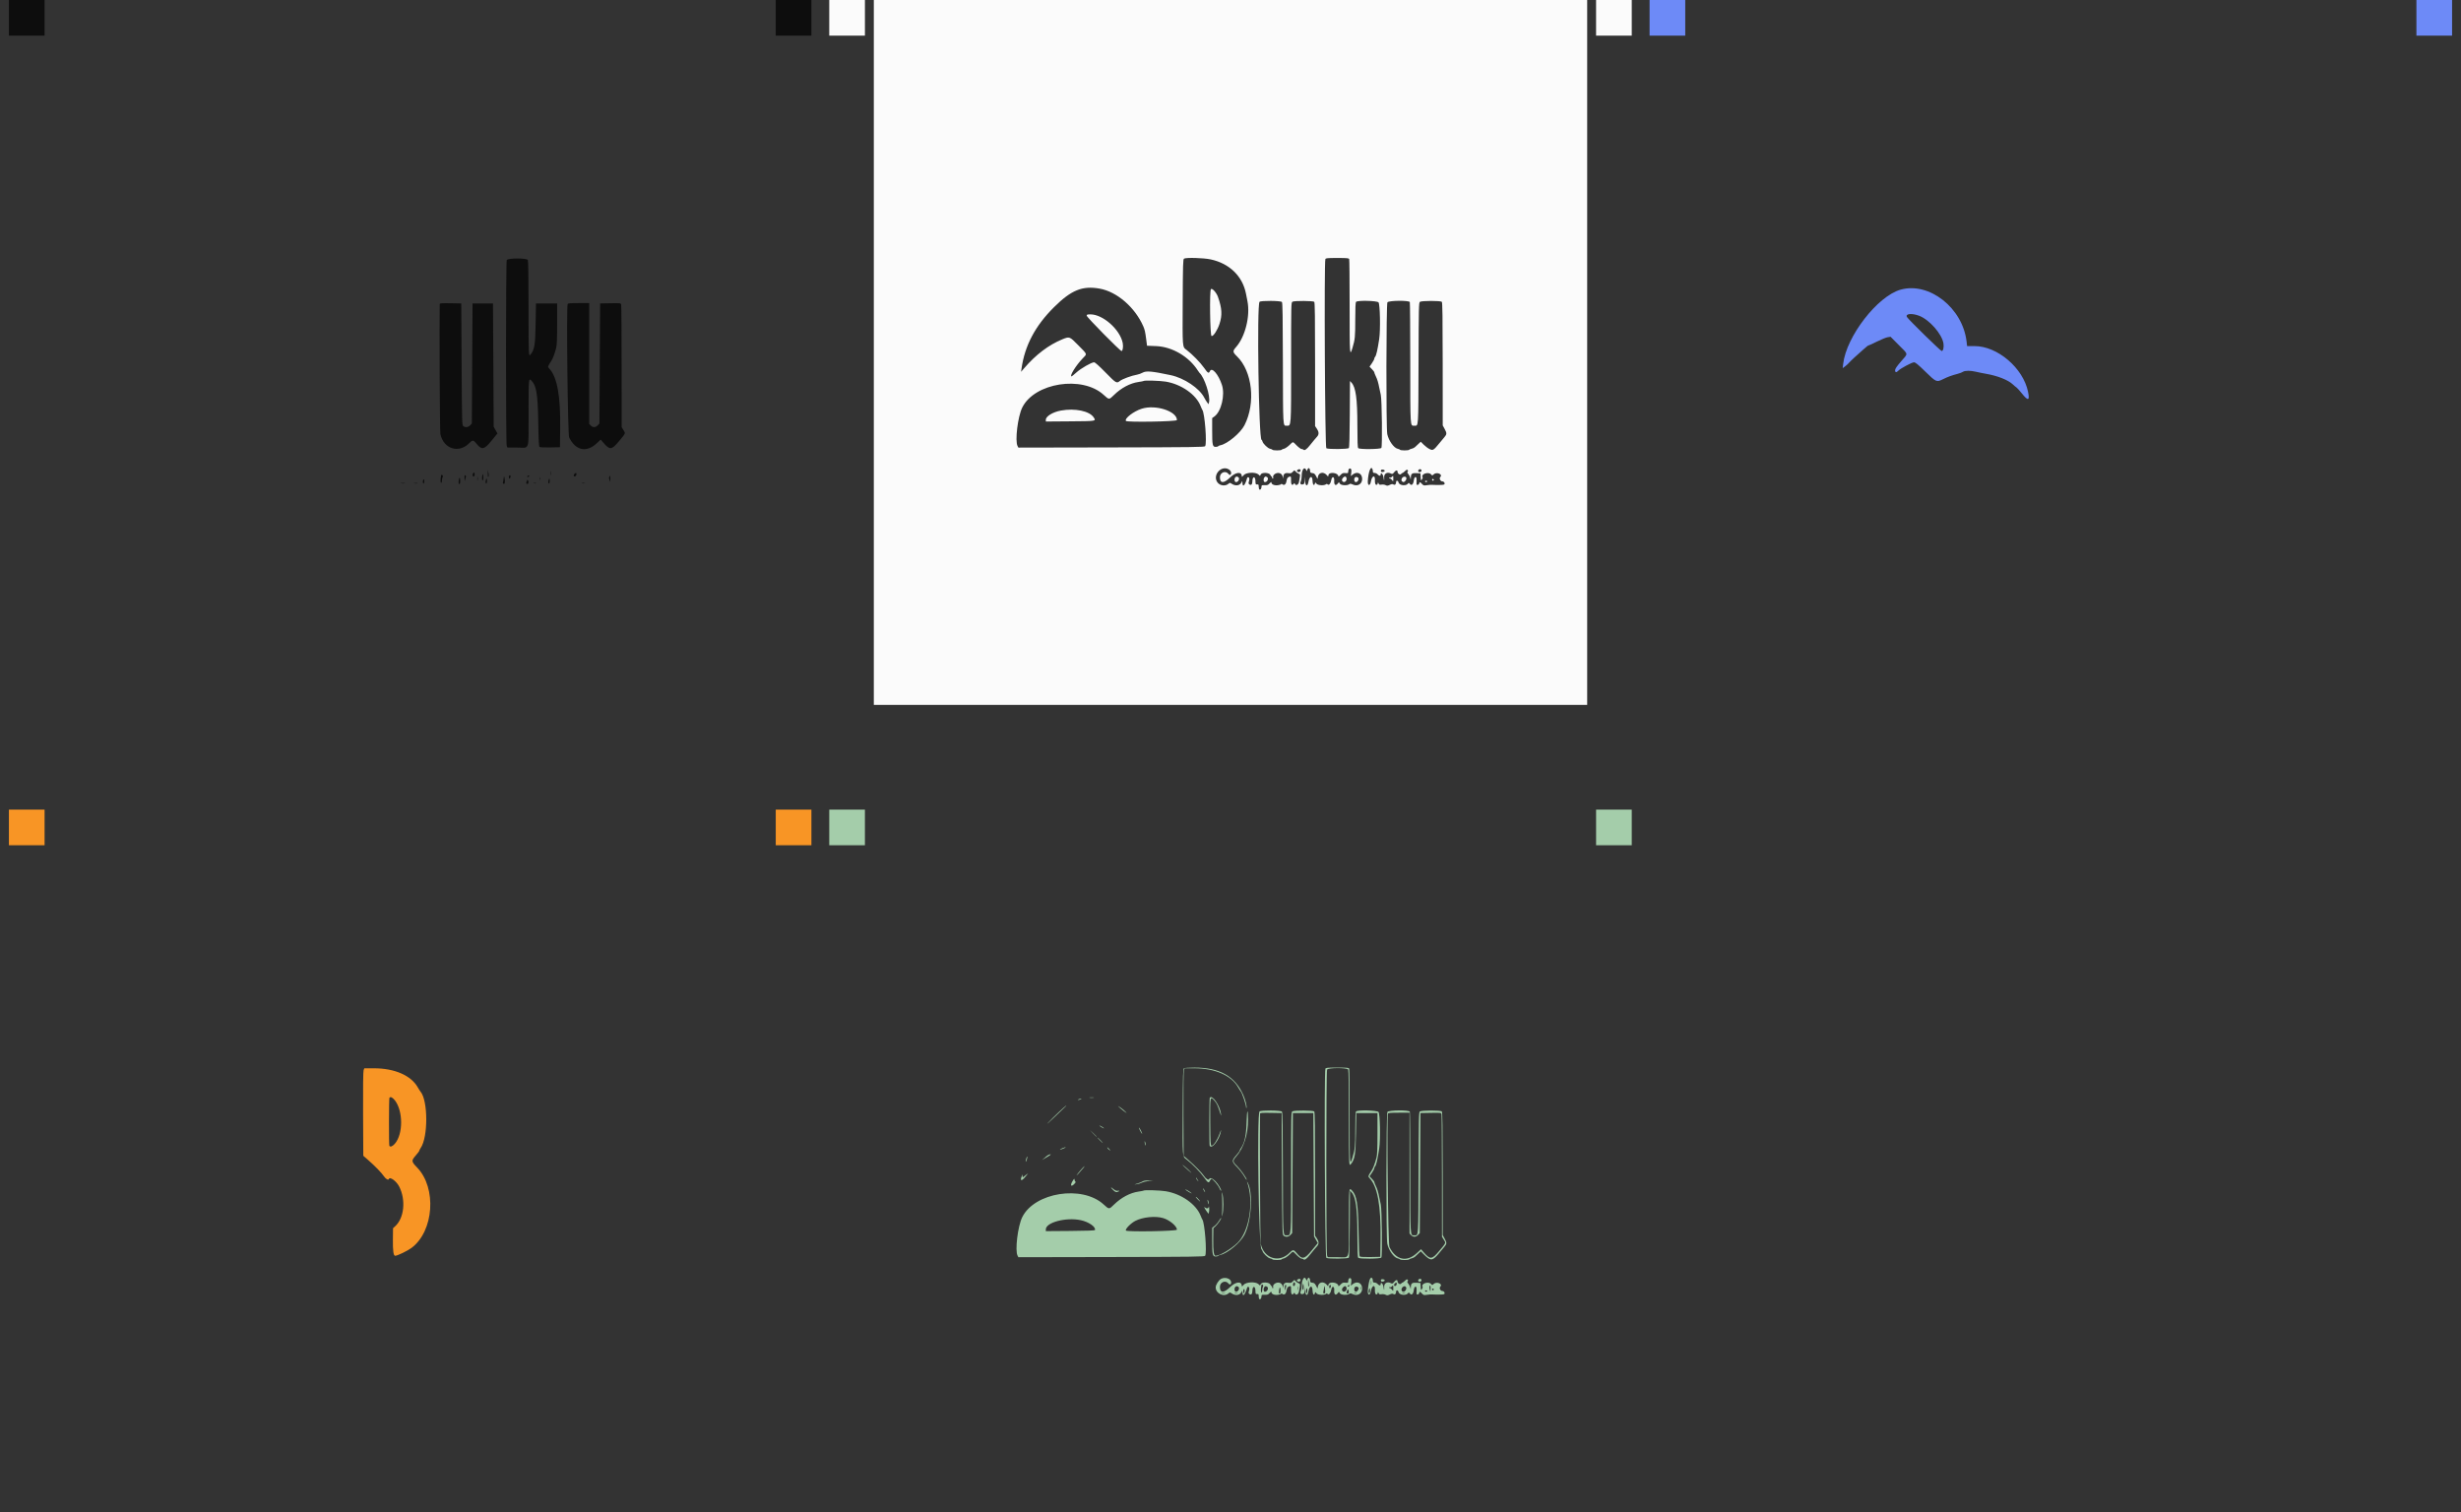 <svg id="splitsvg" version="1.1" xmlns="http://www.w3.org/2000/svg" xmlns:xlink="http://www.w3.org/1999/xlink" width="1380" height="848"><rect width="100%" height="100%" fill="#333333" stroke="none"/><g id="svgg"><path id="path0" d="M254.164 145.824 C 253.616 146.848,253.593 248.534,254.140 249.974 L 254.526 250.988 260.221 250.988 C 267.199 250.988,266.391 253.613,266.398 230.929 C 266.403 212.040,266.419 211.873,268.019 213.473 C 270.799 216.253,271.569 220.945,271.823 236.656 C 271.988 246.798,272.167 250.292,272.538 250.600 C 272.844 250.853,275.133 250.969,278.513 250.901 L 283.992 250.791 284.121 240.711 C 284.361 222.066,282.464 211.479,278.031 206.714 C 277.019 205.626,276.999 205.706,279.062 202.527 C 280.049 201.005,280.845 198.895,281.879 195.059 C 282.267 193.616,282.411 189.990,282.411 181.621 L 282.411 170.158 276.482 170.158 L 270.553 170.158 270.356 181.423 C 270.145 193.437,269.739 195.973,267.592 198.703 C 266.400 200.218,266.386 199.925,266.386 172.709 C 266.386 155.804,266.244 146.291,265.985 145.808 C 265.367 144.652,254.783 144.666,254.164 145.824 M216.587 170.444 C 216.323 179.779,216.620 241.824,216.935 243.346 C 218.702 251.874,227.490 254.504,233.374 248.266 C 234.869 246.682,235.516 246.716,236.899 248.450 C 240.114 252.479,241.395 252.297,245.542 247.221 L 248.943 243.059 247.890 241.194 L 246.838 239.328 246.640 204.743 L 246.443 170.158 240.711 170.158 L 234.980 170.158 234.783 203.822 L 234.585 237.486 233.627 238.506 C 232.556 239.646,231.005 239.832,229.819 238.965 C 229.072 238.419,229.046 237.483,228.854 204.281 L 228.656 170.158 222.628 170.049 C 217.953 169.964,216.598 170.053,216.587 170.444 M288.307 170.498 C 287.573 172.410,288.373 243.729,289.146 245.304 C 292.719 252.581,298.775 253.938,304.440 248.730 L 306.847 246.517 308.265 248.171 C 311.934 252.450,312.941 252.376,317.000 247.530 C 320.949 242.815,320.829 243.109,319.597 241.157 L 318.585 239.553 318.571 205.646 C 318.564 186.997,318.451 171.334,318.321 170.840 C 318.087 169.949,318.027 169.941,312.303 170.049 L 306.522 170.158 306.324 203.822 L 306.126 237.486 305.168 238.506 C 303.967 239.784,302.396 239.826,301.255 238.611 L 300.395 237.696 300.395 203.828 L 300.395 169.960 294.454 169.960 C 289.811 169.960,288.468 170.078,288.307 170.498 M243.522 265.593 C 243.493 267.007,243.612 267.613,243.867 267.358 C 244.112 267.113,244.128 266.313,243.911 265.204 L 243.565 263.439 243.522 265.593 M278.769 265.415 C 278.772 266.502,278.849 266.900,278.940 266.299 C 279.031 265.698,279.028 264.809,278.934 264.323 C 278.841 263.836,278.766 264.328,278.769 265.415 M235.279 265.451 C 234.868 266.246,235.023 267.194,235.564 267.194 C 236.096 267.194,236.388 265.982,236.017 265.318 C 235.711 264.771,235.622 264.787,235.279 265.451 M292.174 265.692 C 291.466 266.400,291.598 267.271,292.391 267.120 C 292.772 267.047,293.140 266.590,293.209 266.103 C 293.348 265.130,292.910 264.956,292.174 265.692 M240.613 266.139 C 240.139 267.295,240.238 269.802,240.737 269.303 C 240.968 269.071,241.102 268.102,241.033 267.149 C 240.945 265.919,240.823 265.626,240.613 266.139 M217.271 267.076 C 216.925 269.079,216.977 270.751,217.385 270.751 C 217.606 270.751,217.787 270.206,217.787 269.539 C 217.787 268.873,217.961 268.002,218.174 267.604 C 218.451 267.086,218.405 266.753,218.011 266.426 C 217.569 266.059,217.425 266.185,217.271 267.076 M230.475 268.248 C 230.511 269.937,230.551 270.021,230.818 268.972 C 230.985 268.320,231.189 267.542,231.272 267.243 C 231.355 266.944,231.201 266.618,230.929 266.518 C 230.574 266.388,230.446 266.874,230.475 268.248 M255.589 266.677 C 255.210 267.057,255.284 268.379,255.685 268.379 C 256.142 268.379,256.538 266.855,256.145 266.612 C 255.978 266.509,255.728 266.538,255.589 266.677 M266.008 266.798 C 265.694 266.992,265.569 267.282,265.729 267.442 C 265.890 267.603,266.229 267.526,266.482 267.273 C 267.079 266.676,266.746 266.342,266.008 266.798 M237.657 268.379 C 237.657 269.358,237.734 269.758,237.828 269.269 C 237.923 268.780,237.923 267.979,237.828 267.490 C 237.734 267.001,237.657 267.401,237.657 268.379 M252.574 267.194 C 252.522 267.520,252.419 268.303,252.345 268.934 C 252.272 269.565,252.126 270.307,252.020 270.581 C 251.915 270.856,252.067 271.172,252.358 271.284 C 253.077 271.560,253.296 270.492,252.954 268.370 C 252.797 267.397,252.626 266.868,252.574 267.194 M311.597 267.414 C 311.467 267.752,311.543 268.597,311.767 269.291 C 312.168 270.540,312.173 270.533,312.213 268.676 C 312.254 266.770,312.024 266.300,311.597 267.414 M272.819 268.379 C 272.819 269.140,272.900 269.452,273.000 269.071 C 273.099 268.691,273.099 268.068,273.000 267.688 C 272.900 267.307,272.819 267.619,272.819 268.379 M227.202 269.595 C 227.054 271.152,227.286 271.791,227.810 271.267 C 228.199 270.879,228.110 267.984,227.710 267.984 C 227.515 267.984,227.287 268.709,227.202 269.595 M242.532 269.005 C 242.163 269.968,242.248 271.146,242.688 271.146 C 242.905 271.146,243.083 270.524,243.083 269.763 C 243.083 268.263,242.909 268.023,242.532 269.005 M277.710 269.005 C 277.340 269.968,277.426 271.146,277.866 271.146 C 278.083 271.146,278.261 270.524,278.261 269.763 C 278.261 268.263,278.087 268.023,277.710 269.005 M207.378 269.038 C 206.964 269.452,207.070 271.146,207.510 271.146 C 207.727 271.146,207.905 270.613,207.905 269.960 C 207.905 268.732,207.825 268.592,207.378 269.038 M265.355 269.915 C 264.995 270.870,265.018 271.137,265.474 271.312 C 266.204 271.592,266.604 270.536,266.153 269.524 C 265.827 268.795,265.767 268.824,265.355 269.915 M194.966 271.035 C 195.567 271.125,196.456 271.123,196.942 271.029 C 197.428 270.935,196.937 270.861,195.850 270.864 C 194.763 270.867,194.365 270.944,194.966 271.035 M202.273 271.030 C 202.762 271.124,203.562 271.124,204.051 271.030 C 204.541 270.936,204.140 270.859,203.162 270.859 C 202.184 270.859,201.784 270.936,202.273 271.030 M269.269 271.023 C 269.649 271.123,270.272 271.123,270.652 271.023 C 271.033 270.924,270.721 270.843,269.960 270.843 C 269.200 270.843,268.888 270.924,269.269 271.023 M296.348 271.031 C 296.840 271.125,297.552 271.121,297.930 271.023 C 298.307 270.924,297.905 270.846,297.036 270.851 C 296.166 270.855,295.857 270.936,296.348 271.031  M -25 0 L -5 0 L -5 20 L -25 20 Z M 405 0 L 425 0 L 425 20 L 405 20 Z" stroke="none" fill="#0d0d0d" fill-rule="evenodd" transform="translate(30,0)"></path><path id="path1" d="M0.000 197.628 L 0.000 395.257 200.000 395.257 L 400.000 395.257 400.000 197.628 L 400.000 0.000 200.000 0.000 L 0.000 0.000 0.000 197.628 M188.950 145.479 C 199.452 147.771,206.758 154.879,208.676 164.671 C 208.926 165.950,209.300 167.854,209.506 168.904 C 211.137 177.193,208.279 188.758,203.163 194.569 C 201.121 196.889,201.167 197.423,203.616 199.802 C 212.289 208.230,214.222 225.979,207.827 238.468 C 205.611 242.797,198.293 248.891,194.359 249.684 C 193.757 249.805,193.168 250.059,193.051 250.249 C 192.934 250.438,192.311 250.593,191.666 250.593 C 189.945 250.593,189.723 249.556,189.723 241.503 L 189.723 234.441 190.950 233.568 C 194.819 230.813,197.047 221.494,195.188 215.838 C 193.237 209.899,189.570 205.679,188.466 208.103 C 187.788 209.590,187.335 209.336,185.178 206.262 C 183.099 203.300,178.544 198.635,175.420 196.267 C 172.963 194.405,173.062 195.644,173.202 168.464 C 173.304 148.503,173.399 145.375,173.913 145.051 C 175.069 144.321,184.929 144.602,188.950 145.479 M266.559 145.289 C 266.690 145.633,266.798 157.652,266.798 171.997 C 266.798 199.511,266.851 200.239,268.457 194.862 C 269.806 190.347,269.960 188.748,269.960 179.322 C 269.960 172.383,270.092 169.592,270.435 169.249 C 271.325 168.359,282.050 168.611,282.984 169.545 C 283.868 170.430,284.153 185.030,283.384 190.119 C 282.451 196.296,281.713 199.473,281.058 200.127 C 280.824 200.362,280.626 200.829,280.618 201.166 C 280.611 201.503,280.011 202.644,279.286 203.701 L 277.968 205.624 279.300 206.996 C 280.033 207.751,280.632 208.564,280.632 208.802 C 280.632 209.041,281.009 210.015,281.470 210.967 C 282.361 212.807,282.839 214.401,283.457 217.589 C 283.667 218.676,284.029 220.366,284.261 221.344 C 284.919 224.119,285.208 250.435,284.589 251.181 C 283.943 251.959,272.385 252.069,271.621 251.304 C 271.272 250.956,271.146 247.534,271.146 238.369 C 271.146 223.713,270.239 217.136,267.865 214.588 L 266.996 213.655 266.893 232.187 C 266.822 245.069,266.656 250.881,266.351 251.249 C 265.807 251.904,254.922 252.008,253.729 251.369 C 252.967 250.962,252.454 147.244,253.204 145.289 C 253.410 144.755,254.376 144.664,259.881 144.664 C 265.387 144.664,266.353 144.755,266.559 145.289 M126.617 161.845 C 136.329 163.576,146.441 172.314,151.101 183.004 C 151.914 184.867,152.195 186.126,152.732 190.316 L 153.188 193.874 158.314 194.079 C 167.338 194.442,176.722 199.965,181.742 207.869 C 182.100 208.432,182.492 208.982,182.613 209.091 C 185.410 211.607,188.824 222.133,187.959 225.576 L 187.687 226.660 186.925 225.682 C 186.505 225.144,185.771 223.938,185.293 223.002 C 182.585 217.703,174.006 211.959,166.403 210.357 C 155.679 208.096,152.726 207.846,150.625 209.022 C 149.846 209.458,148.498 209.938,147.628 210.089 C 144.513 210.630,139.319 212.544,137.945 213.656 C 136.151 215.108,135.876 214.945,129.966 208.915 C 126.256 205.129,124.045 203.162,123.499 203.162 C 122.053 203.162,116.212 206.515,113.620 208.833 C 112.246 210.062,111.021 211.067,110.897 211.067 C 109.527 211.067,113.265 204.984,117.078 201.008 C 119.710 198.262,119.986 199.040,114.355 193.319 C 109.767 188.657,109.696 188.632,105.663 190.286 C 98.097 193.388,90.891 198.833,84.435 206.324 L 82.561 208.498 82.812 206.719 C 84.636 193.787,90.502 182.701,101.064 172.226 C 110.732 162.638,116.933 160.119,126.617 161.845 M189.016 162.152 C 188.180 163.159,188.527 188.289,189.379 188.453 C 190.396 188.649,192.690 185.136,193.833 181.632 C 195.452 176.670,195.239 172.930,192.968 166.485 C 192.105 164.035,189.670 161.365,189.016 162.152 M228.840 169.351 C 229.205 169.790,229.333 177.935,229.382 203.677 C 229.451 239.966,229.379 238.735,231.443 238.735 C 234.108 238.735,233.992 240.354,233.992 203.123 C 233.992 170.377,234.010 169.583,234.757 169.184 C 235.862 168.592,246.356 168.648,246.957 169.249 C 247.318 169.611,247.431 177.942,247.431 204.335 L 247.431 238.947 248.419 240.401 C 249.605 242.146,249.676 243.554,248.640 244.760 C 248.218 245.251,247.411 246.186,246.846 246.838 C 246.282 247.490,245.260 248.744,244.576 249.624 C 242.859 251.835,241.554 252.780,240.993 252.218 C 240.751 251.977,240.225 251.779,239.823 251.779 C 239.421 251.779,238.203 250.889,237.117 249.802 C 234.752 247.438,235.295 247.461,233.001 249.628 C 231.952 250.619,230.586 251.531,229.965 251.655 C 229.345 251.779,228.742 252.036,228.625 252.225 C 228.508 252.414,227.366 252.569,226.087 252.569 C 224.808 252.569,223.666 252.414,223.549 252.225 C 223.432 252.036,222.830 251.779,222.210 251.656 C 220.913 251.396,218.258 248.840,217.926 247.530 C 217.802 247.041,217.575 246.640,217.421 246.640 C 215.830 246.640,214.717 170.816,216.285 169.249 C 217.031 168.503,228.211 168.594,228.840 169.351 M300.551 169.400 C 300.683 169.744,300.796 185.085,300.804 203.491 C 300.818 240.111,300.733 238.762,303.028 238.723 C 305.487 238.680,305.325 241.025,305.438 203.639 C 305.532 172.416,305.592 169.724,306.205 169.269 C 307.116 168.592,317.824 168.575,318.498 169.249 C 318.859 169.610,318.976 177.914,318.988 204.130 L 319.004 238.538 320.145 240.657 C 321.355 242.904,321.329 243.533,319.960 245.134 C 319.526 245.643,318.370 247.035,317.391 248.227 C 313.797 252.608,313.567 252.750,311.599 251.799 C 310.734 251.381,309.275 250.289,308.358 249.372 L 306.691 247.705 305.456 248.853 C 304.777 249.484,303.889 250.317,303.482 250.704 C 303.075 251.091,302.210 251.514,301.560 251.644 C 300.911 251.774,300.283 252.036,300.166 252.225 C 300.049 252.414,298.907 252.569,297.628 252.569 C 296.350 252.569,295.208 252.414,295.091 252.225 C 294.974 252.036,294.372 251.780,293.754 251.656 C 291.636 251.232,288.698 247.120,287.912 243.478 C 287.210 240.227,287.293 170.285,288.000 169.504 C 288.928 168.479,300.161 168.386,300.551 169.400 M119.368 177.012 C 119.368 177.842,138.083 196.838,138.901 196.838 C 139.595 196.838,139.960 194.293,139.553 192.292 C 138.021 184.759,128.454 176.285,121.483 176.285 C 119.692 176.285,119.368 176.396,119.368 177.012 M163.636 213.993 C 172.421 215.434,180.734 221.250,183.245 227.711 C 183.616 228.666,184.050 229.625,184.210 229.842 C 185.557 231.677,186.862 248.528,185.786 250.198 C 185.451 250.719,179.098 250.803,133.232 250.894 L 81.060 250.997 80.594 250.125 C 79.061 247.261,80.723 233.598,83.220 228.543 C 90.096 214.621,116.838 210.428,128.840 221.390 C 131.962 224.241,131.877 224.239,134.684 221.483 C 138.699 217.539,143.726 214.867,148.370 214.208 C 149.893 213.992,151.223 213.731,151.327 213.627 C 151.739 213.215,160.478 213.475,163.636 213.993 M150.198 229.203 C 145.604 230.685,140.485 234.643,141.350 236.043 C 141.869 236.882,169.960 236.406,169.960 235.557 C 169.960 230.578,157.927 226.708,150.198 229.203 M104.934 230.220 C 100.366 231.050,96.443 233.442,96.443 235.396 L 96.443 236.374 110.145 236.270 C 124.958 236.158,124.720 236.199,123.230 233.989 C 120.858 230.469,112.751 228.799,104.934 230.220 M199.012 263.201 C 200.270 263.936,200.765 265.406,200.005 266.152 C 199.663 266.488,199.366 266.377,198.822 265.711 C 197.186 263.711,194.071 264.963,194.071 267.622 C 194.071 271.145,196.205 271.207,199.728 267.787 C 202.982 264.627,206.309 264.309,206.328 267.156 C 206.331 267.566,206.686 267.339,207.342 266.506 C 208.631 264.870,214.076 264.591,215.678 266.078 L 216.533 266.873 216.986 266.026 C 217.660 264.768,221.746 264.981,222.327 266.304 C 222.542 266.793,222.853 267.194,223.019 267.194 C 223.184 267.194,223.320 267.460,223.320 267.787 C 223.320 268.113,223.510 268.379,223.742 268.379 C 223.978 268.379,224.058 268.045,223.923 267.620 C 223.584 266.554,225.125 265.217,226.693 265.217 C 228.089 265.217,229.087 266.105,229.357 267.589 L 229.537 268.577 229.590 267.566 C 229.688 265.733,230.507 265.070,232.368 265.320 C 233.788 265.510,234.158 265.399,234.946 264.549 C 235.832 263.594,235.888 263.584,236.412 264.294 C 236.711 264.700,237.454 265.251,238.061 265.520 C 239.250 266.044,239.241 265.899,238.378 270.356 C 238.082 271.884,236.576 272.554,236.117 271.360 C 235.901 270.795,235.820 270.803,235.355 271.431 C 234.506 272.581,233.823 271.487,233.946 269.173 C 234.055 267.110,233.799 266.846,232.409 267.590 C 231.936 267.843,231.573 268.623,231.404 269.751 C 231.118 271.655,230.104 272.415,229.032 271.526 C 228.713 271.261,228.458 271.223,228.458 271.439 C 228.458 271.654,227.628 271.943,226.613 272.082 C 224.605 272.357,222.925 271.647,222.925 270.522 C 222.925 270.117,222.609 270.284,221.971 271.025 C 221.160 271.968,220.745 272.124,219.204 272.066 C 217.587 272.005,217.391 272.090,217.385 272.856 C 217.377 274.006,216.793 274.869,216.250 274.533 C 216.008 274.384,215.810 273.652,215.810 272.906 C 215.810 271.736,215.689 271.564,214.921 271.645 C 214.114 271.730,214.028 271.564,213.996 269.859 C 213.937 266.810,212.253 266.967,212.253 270.021 C 212.253 271.695,211.478 272.375,210.498 271.561 C 210.066 271.202,210.031 270.835,210.346 269.931 C 210.782 268.681,210.565 267.589,209.881 267.589 C 209.650 267.589,209.399 267.811,209.323 268.083 C 208.148 272.271,206.760 273.624,206.688 270.652 C 206.671 269.946,206.559 269.634,206.439 269.960 C 205.542 272.400,202.861 272.884,200.320 271.065 C 199.782 270.681,199.511 270.711,198.936 271.218 C 197.115 272.826,193.965 272.405,192.589 270.369 C 189.855 266.324,194.838 260.763,199.012 263.201 M242.338 263.325 L 242.806 264.200 243.129 263.325 C 243.686 261.821,244.664 262.528,244.664 264.434 C 244.664 264.967,245.005 265.201,245.913 265.291 C 246.914 265.390,247.323 265.727,247.974 266.986 L 248.786 268.557 249.057 267.231 C 249.525 264.943,252.066 264.408,253.783 266.236 L 254.740 267.254 254.955 266.334 C 255.405 264.412,260.474 265.114,260.474 267.099 C 260.474 267.446,260.944 267.170,261.660 266.403 C 262.685 265.306,263.059 265.155,264.427 265.285 C 265.901 265.426,266.008 265.367,266.008 264.418 C 266.008 263.098,266.750 262.313,267.448 262.893 C 267.803 263.188,267.883 263.871,267.709 265.137 L 267.460 266.957 268.566 266.087 C 270.870 264.275,273.487 265.262,273.800 268.061 C 274.151 271.201,271.438 273.070,268.532 271.691 C 267.505 271.204,267.059 271.161,266.640 271.509 C 265.556 272.408,262.023 272.237,261.370 271.254 L 260.785 270.373 260.098 271.221 C 258.933 272.660,258.005 271.912,258.166 269.663 C 258.347 267.133,256.891 266.815,256.487 269.296 C 256.187 271.142,255.171 272.325,254.479 271.633 C 254.159 271.313,253.858 271.292,253.530 271.565 C 252.511 272.410,249.000 272.205,248.230 271.255 C 247.519 270.377,247.518 270.377,247.303 271.198 C 246.891 272.772,246.049 271.750,246.001 269.617 C 245.928 266.434,244.253 266.938,243.683 270.314 C 243.220 273.052,241.918 272.597,241.824 269.664 L 241.751 267.391 241.607 269.424 C 241.479 271.235,241.354 271.478,240.463 271.648 C 239.243 271.881,238.843 271.103,239.474 269.719 C 239.720 269.179,239.921 267.848,239.921 266.760 C 239.921 263.508,241.349 261.478,242.338 263.325 M279.602 263.076 C 279.734 263.420,279.842 264.042,279.842 264.459 C 279.842 265.005,280.120 265.217,280.834 265.217 C 281.380 265.217,282.131 265.573,282.503 266.008 C 283.312 266.953,284.190 267.041,284.190 266.177 C 284.190 264.503,285.582 265.891,285.807 267.790 C 286.058 269.902,286.293 269.823,286.174 267.668 C 286.053 265.471,287.978 264.467,290.117 265.612 C 290.716 265.933,291.033 265.776,291.822 264.768 C 292.750 263.583,293.676 263.492,293.676 264.587 C 293.676 265.617,295.082 266.498,295.644 265.820 C 295.919 265.489,296.292 265.217,296.473 265.217 C 296.654 265.217,297.269 264.751,297.839 264.181 C 298.605 263.414,298.991 263.260,299.319 263.588 C 299.643 263.911,299.645 264.150,299.327 264.468 C 299.009 264.786,299.121 265.167,299.742 265.876 C 300.210 266.410,300.703 267.415,300.837 268.108 C 301.071 269.310,301.084 269.293,301.134 267.736 C 301.201 265.612,301.814 265.159,304.406 265.317 L 306.522 265.445 306.643 267.561 C 306.758 269.568,306.795 269.633,307.358 268.830 C 307.684 268.364,307.844 267.810,307.714 267.599 C 306.631 265.847,310.963 264.364,312.430 265.985 C 313.118 266.746,313.133 266.746,313.949 265.985 C 315.606 264.442,319.217 265.933,317.640 267.510 C 316.876 268.273,317.694 269.953,318.831 269.957 C 319.684 269.960,320.346 270.918,319.945 271.567 C 319.826 271.759,319.070 271.919,318.264 271.922 C 317.458 271.925,316.265 271.943,315.613 271.961 C 314.960 271.980,313.893 271.943,313.241 271.880 C 312.589 271.817,311.212 271.903,310.181 272.072 C 308.477 272.352,308.222 272.288,307.369 271.368 C 306.239 270.149,306.081 270.126,305.814 271.146 C 305.590 272.006,304.371 272.246,304.311 271.443 C 304.291 271.171,304.305 270.177,304.343 269.234 C 304.443 266.731,303.056 266.991,302.767 269.529 C 302.522 271.680,301.453 272.557,300.554 271.346 C 300.141 270.790,299.884 270.695,299.680 271.025 C 298.643 272.703,294.681 272.338,294.226 270.523 C 293.950 269.426,292.888 269.216,292.879 270.257 C 292.868 271.543,292.201 272.185,291.394 271.686 C 290.831 271.337,290.367 271.384,289.307 271.897 C 288.151 272.458,287.795 272.480,286.957 272.042 C 286.393 271.747,285.414 271.622,284.678 271.750 C 283.592 271.939,283.330 271.831,283.023 271.066 C 282.764 270.421,282.652 270.352,282.634 270.826 C 282.620 271.194,282.415 271.614,282.179 271.760 C 281.384 272.252,280.875 271.167,280.980 269.203 C 281.147 266.056,279.287 266.757,278.724 270.053 C 278.266 272.739,276.832 272.498,276.995 269.763 C 277.305 264.549,278.747 260.849,279.602 263.076 M239.087 264.282 C 238.556 264.922,238.337 264.940,237.549 264.413 C 237.036 264.070,237.058 263.939,237.715 263.438 C 238.682 262.700,239.819 263.399,239.087 264.282 M307.115 263.889 C 307.115 264.633,305.991 265.042,305.445 264.496 C 305.134 264.185,305.149 263.902,305.500 263.479 C 306.065 262.799,307.115 263.065,307.115 263.889 M286.453 263.899 C 286.654 264.508,285.013 265.013,284.501 264.501 C 284.281 264.281,284.226 263.897,284.380 263.648 C 284.726 263.088,286.247 263.272,286.453 263.899 M290.499 267.409 C 290.220 267.745,289.754 267.929,289.462 267.817 C 289.171 267.705,288.933 267.786,288.933 267.997 C 288.933 268.207,289.178 268.379,289.477 268.379 C 289.777 268.379,290.301 268.780,290.643 269.269 C 291.249 270.138,291.263 270.121,291.284 268.478 C 291.307 266.619,291.235 266.522,290.499 267.409 M202.905 267.496 C 201.965 268.097,202.106 270.356,203.083 270.356 C 204.596 270.356,205.450 267.945,204.118 267.434 C 203.367 267.145,203.462 267.140,202.905 267.496 M219.051 267.668 C 218.281 268.438,218.450 270.356,219.289 270.356 C 220.801 270.356,221.655 267.945,220.323 267.434 C 219.527 267.128,219.606 267.114,219.051 267.668 M263.070 267.955 C 262.185 268.933,262.413 270.123,263.515 270.281 C 264.537 270.427,265.382 269.125,265.015 267.969 C 264.703 266.985,263.953 266.980,263.070 267.955 M270.281 267.482 C 269.058 267.767,269.106 270.356,270.335 270.356 C 271.375 270.356,272.245 268.503,271.516 267.841 C 271.204 267.558,270.648 267.396,270.281 267.482 M296.932 267.457 C 296.042 267.815,295.545 269.158,296.068 269.788 C 296.765 270.628,297.528 270.481,298.259 269.366 C 299.149 268.007,298.365 266.880,296.932 267.457 M313.043 268.985 C 313.043 269.624,313.661 269.769,314.006 269.211 C 314.126 269.017,313.959 268.756,313.634 268.631 C 313.275 268.493,313.043 268.632,313.043 268.985 M309.091 269.960 C 309.091 270.178,309.358 270.356,309.684 270.356 C 310.010 270.356,310.277 270.178,310.277 269.960 C 310.277 269.743,310.010 269.565,309.684 269.565 C 309.358 269.565,309.091 269.743,309.091 269.960  M -25 0 L -5 0 L -5 20 L -25 20 Z M 405 0 L 425 0 L 425 20 L 405 20 Z" stroke="none" fill="#fbfbfb" fill-rule="evenodd" transform="translate(490,0)"></path><path id="path2" d="M115.714 162.438 C 102.774 166.100,85.286 188.741,83.551 204.078 L 83.282 206.453 84.747 205.337 C 85.552 204.722,86.423 203.933,86.683 203.583 C 87.207 202.875,92.298 198.145,94.698 196.135 C 95.549 195.423,96.527 194.578,96.871 194.258 C 97.215 193.938,97.659 193.676,97.856 193.676 C 98.054 193.676,100.173 192.701,102.566 191.510 C 104.959 190.319,107.643 189.234,108.530 189.099 L 110.143 188.853 114.755 193.504 C 120.244 199.038,120.094 197.956,116.020 202.658 C 113.597 205.455,112.669 206.822,112.660 207.609 C 112.646 208.904,113.408 209.031,114.428 207.904 C 115.535 206.681,122.117 203.161,123.276 203.172 C 124.060 203.180,125.570 204.416,129.548 208.304 C 135.679 214.297,135.935 214.410,139.439 212.682 C 142.227 211.307,144.422 210.502,147.743 209.637 C 148.919 209.331,150.259 208.816,150.720 208.493 C 151.788 207.745,155.053 207.734,158.010 208.468 C 159.257 208.777,161.892 209.310,163.867 209.653 C 170.165 210.746,176.115 213.112,178.656 215.533 C 179.417 216.258,180.328 217.017,180.680 217.220 C 181.032 217.423,182.425 218.967,183.775 220.652 C 187.278 225.023,188.263 224.745,187.216 219.684 C 184.459 206.350,170.115 194.092,157.252 194.076 L 153.042 194.071 152.762 191.601 C 150.619 172.715,131.785 157.889,115.714 162.438 M126.115 177.060 C 131.847 179.204,138.933 187.243,139.784 192.567 C 140.127 194.712,139.639 196.838,138.805 196.838 C 138.192 196.838,120.069 179.105,119.327 177.779 C 118.278 175.904,121.976 175.512,126.115 177.060  M -25 0 L -5 0 L -5 20 L -25 20 Z M 405 0 L 425 0 L 425 20 L 405 20 Z" stroke="none" fill="#6d8af7" fill-rule="evenodd" transform="translate(950,0)"></path><path id="path3" d="M173.891 146.104 C 173.637 146.775,173.534 155.575,173.605 170.632 L 173.715 194.114 176.482 196.534 C 180.232 199.813,184.029 203.727,185.248 205.569 C 186.277 207.124,187.787 207.982,188.059 207.167 C 188.579 205.607,192.325 208.352,193.874 211.428 C 197.679 218.984,196.649 229.018,191.594 233.635 L 190.393 234.732 190.316 241.180 C 190.242 247.371,190.639 250.198,191.581 250.197 C 192.834 250.197,198.522 247.450,200.791 245.751 C 213.319 236.367,214.989 212.155,203.899 200.707 C 200.623 197.326,200.574 196.870,203.162 193.912 C 204.249 192.670,205.138 191.469,205.138 191.244 C 205.138 191.018,205.469 190.361,205.873 189.784 C 210.102 183.743,210.063 163.182,205.813 158.151 C 205.516 157.798,204.812 156.703,204.250 155.718 C 200.435 149.025,191.273 145.059,179.627 145.059 L 174.289 145.059 173.891 146.104 M191.470 163.082 C 196.086 169.128,196.085 181.890,191.468 187.284 C 190.103 188.879,188.855 189.371,188.330 188.521 C 188.024 188.027,188.063 162.108,188.370 161.611 C 188.887 160.775,190.175 161.387,191.470 163.082  M -25 0 L -5 0 L -5 20 L -25 20 Z M 405 0 L 425 0 L 425 20 L 405 20 Z" stroke="none" fill="#f89525" fill-rule="evenodd" transform="translate(30,454)"></path><path id="path4" d="M173.913 145.051 C 173.399 145.375,173.304 148.503,173.202 168.464 C 173.062 195.644,172.963 194.405,175.420 196.267 C 178.544 198.635,183.099 203.300,185.178 206.262 C 187.335 209.336,187.788 209.590,188.466 208.103 C 188.713 207.559,189.098 207.115,189.320 207.115 C 190.080 207.115,192.992 210.472,193.740 212.210 C 194.150 213.165,194.583 213.849,194.702 213.731 C 195.105 213.328,193.203 210.085,191.576 208.399 C 190.005 206.772,188.380 206.203,188.059 207.167 C 187.787 207.982,186.277 207.124,185.248 205.569 C 184.029 203.727,180.232 199.813,176.482 196.534 L 173.715 194.114 173.605 170.632 C 173.534 155.575,173.637 146.775,173.891 146.104 L 174.289 145.059 179.627 145.059 C 191.273 145.059,200.435 149.025,204.250 155.718 C 204.812 156.703,205.516 157.798,205.813 158.151 C 206.520 158.987,208.687 165.368,208.727 166.730 C 208.744 167.311,208.856 167.540,208.975 167.239 C 209.308 166.400,208.350 162.634,207.086 159.819 C 202.432 149.444,193.823 144.654,179.860 144.670 C 176.915 144.673,174.239 144.845,173.913 145.051 M253.204 145.289 C 252.454 147.244,252.967 250.962,253.729 251.369 C 254.922 252.008,265.807 251.904,266.351 251.249 C 266.656 250.881,266.822 245.069,266.893 232.187 L 266.996 213.655 267.865 214.588 C 270.239 217.136,271.146 223.713,271.146 238.369 C 271.146 247.534,271.272 250.956,271.621 251.304 C 272.385 252.069,283.943 251.959,284.589 251.181 C 285.208 250.435,284.919 224.119,284.261 221.344 C 284.029 220.366,283.667 218.676,283.457 217.589 C 282.839 214.401,282.361 212.807,281.470 210.967 C 281.009 210.015,280.632 209.041,280.632 208.802 C 280.632 208.564,280.033 207.751,279.300 206.996 L 277.968 205.624 279.286 203.701 C 280.011 202.644,280.611 201.503,280.618 201.166 C 280.626 200.829,280.824 200.362,281.058 200.127 C 281.713 199.473,282.451 196.296,283.384 190.119 C 284.153 185.030,283.868 170.430,282.984 169.545 C 282.050 168.611,271.325 168.359,270.435 169.249 C 270.092 169.592,269.960 172.383,269.960 179.322 C 269.960 188.748,269.806 190.347,268.457 194.862 C 266.851 200.239,266.798 199.511,266.798 171.997 C 266.798 157.652,266.690 145.633,266.559 145.289 C 266.353 144.755,265.387 144.664,259.881 144.664 C 254.376 144.664,253.410 144.755,253.204 145.289 M265.985 145.808 C 266.244 146.291,266.386 155.804,266.386 172.709 C 266.386 199.925,266.400 200.218,267.592 198.703 C 269.739 195.973,270.145 193.437,270.356 181.423 L 270.553 170.158 276.482 170.158 L 282.411 170.158 282.411 181.621 C 282.411 189.990,282.267 193.616,281.879 195.059 C 280.845 198.895,280.049 201.005,279.062 202.527 C 276.999 205.706,277.019 205.626,278.031 206.714 C 282.464 211.479,284.361 222.066,284.121 240.711 L 283.992 250.791 278.513 250.901 C 275.133 250.969,272.844 250.853,272.538 250.600 C 272.167 250.292,271.988 246.798,271.823 236.656 C 271.569 220.945,270.799 216.253,268.019 213.473 C 266.419 211.873,266.403 212.040,266.398 230.929 C 266.391 253.613,267.199 250.988,260.221 250.988 L 254.526 250.988 254.140 249.974 C 253.593 248.534,253.616 146.848,254.164 145.824 C 254.783 144.666,265.367 144.652,265.985 145.808 M121.047 161.548 C 121.645 161.638,122.624 161.638,123.221 161.548 C 123.819 161.457,123.330 161.383,122.134 161.383 C 120.939 161.383,120.450 161.457,121.047 161.548 M188.370 161.611 C 188.063 162.108,188.024 188.027,188.330 188.521 C 189.639 190.640,194.002 184.834,194.695 180.050 C 194.790 179.392,194.405 180.187,193.840 181.816 C 192.663 185.206,190.354 188.641,189.379 188.453 C 188.802 188.342,188.724 186.983,188.631 175.443 C 188.512 160.729,188.578 160.394,191.017 163.243 C 192.334 164.782,192.767 165.720,194.212 170.158 C 194.753 171.821,194.830 171.915,194.697 170.751 C 194.157 166.019,189.660 159.524,188.370 161.611 M114.822 162.451 C 114.324 162.665,114.251 162.790,114.625 162.790 C 114.951 162.790,115.573 162.637,116.008 162.451 C 116.506 162.236,116.579 162.111,116.206 162.111 C 115.879 162.111,115.257 162.264,114.822 162.451 M103.683 169.664 C 101.549 171.675,98.826 174.387,97.632 175.692 C 96.439 176.996,98.128 175.492,101.387 172.350 C 104.646 169.208,107.481 166.496,107.688 166.323 C 107.894 166.150,107.951 166.008,107.813 166.008 C 107.676 166.008,105.817 167.653,103.683 169.664 M136.957 166.293 C 138.423 167.784,142.704 171.074,141.502 169.786 C 140.741 168.971,139.318 167.761,138.340 167.097 C 137.362 166.434,136.739 166.072,136.957 166.293 M209.010 175.296 C 208.792 182.780,207.906 186.869,205.871 189.784 C 205.468 190.361,205.138 191.018,205.138 191.244 C 205.138 191.469,204.249 192.670,203.162 193.912 C 200.589 196.852,200.631 197.363,203.706 200.498 C 205.091 201.912,206.867 204.201,207.652 205.585 C 208.437 206.970,209.081 207.867,209.085 207.579 C 209.096 206.651,205.711 201.838,203.616 199.802 C 201.167 197.423,201.121 196.889,203.163 194.569 C 207.471 189.675,209.911 182.048,209.835 173.715 C 209.774 167.032,209.220 168.094,209.010 175.296 M216.285 169.249 C 214.717 170.816,215.830 246.640,217.421 246.640 C 217.575 246.640,217.802 247.041,217.926 247.530 C 218.258 248.840,220.913 251.396,222.210 251.656 C 222.830 251.779,223.432 252.036,223.549 252.225 C 223.666 252.414,224.808 252.569,226.087 252.569 C 227.366 252.569,228.508 252.414,228.625 252.225 C 228.742 252.036,229.345 251.779,229.965 251.655 C 230.586 251.531,231.952 250.619,233.001 249.628 C 235.295 247.461,234.752 247.438,237.117 249.802 C 238.203 250.889,239.421 251.779,239.823 251.779 C 240.225 251.779,240.751 251.977,240.993 252.218 C 241.554 252.780,242.859 251.835,244.576 249.624 C 245.260 248.744,246.282 247.490,246.846 246.838 C 247.411 246.186,248.218 245.251,248.640 244.760 C 249.676 243.554,249.605 242.146,248.419 240.401 L 247.431 238.947 247.431 204.335 C 247.431 177.942,247.318 169.611,246.957 169.249 C 246.356 168.648,235.862 168.592,234.757 169.184 C 234.010 169.583,233.992 170.377,233.992 203.123 C 233.992 240.354,234.108 238.735,231.443 238.735 C 229.379 238.735,229.451 239.966,229.382 203.677 C 229.333 177.935,229.205 169.790,228.840 169.351 C 228.211 168.594,217.031 168.503,216.285 169.249 M288.000 169.504 C 287.293 170.285,287.210 240.227,287.912 243.478 C 288.698 247.120,291.636 251.232,293.754 251.656 C 294.372 251.780,294.974 252.036,295.091 252.225 C 295.208 252.414,296.350 252.569,297.628 252.569 C 298.907 252.569,300.049 252.414,300.166 252.225 C 300.283 252.036,300.911 251.774,301.560 251.644 C 302.210 251.514,303.075 251.091,303.482 250.704 C 303.889 250.317,304.777 249.484,305.456 248.853 L 306.691 247.705 308.358 249.372 C 312.355 253.368,313.268 253.253,317.391 248.227 C 318.370 247.035,319.526 245.643,319.960 245.134 C 321.329 243.533,321.355 242.904,320.145 240.657 L 319.004 238.538 318.988 204.130 C 318.976 177.914,318.859 169.610,318.498 169.249 C 317.824 168.575,307.116 168.592,306.205 169.269 C 305.592 169.724,305.532 172.416,305.438 203.639 C 305.325 241.025,305.487 238.680,303.028 238.723 C 300.733 238.762,300.818 240.111,300.804 203.491 C 300.796 185.085,300.683 169.744,300.551 169.400 C 300.161 168.386,288.928 168.479,288.000 169.504 M228.854 204.281 C 229.046 237.483,229.072 238.419,229.819 238.965 C 231.005 239.832,232.556 239.646,233.627 238.506 L 234.585 237.486 234.783 203.822 L 234.980 170.158 240.711 170.158 L 246.443 170.158 246.640 204.743 L 246.838 239.328 247.890 241.194 L 248.943 243.059 245.542 247.221 C 241.395 252.297,240.114 252.479,236.899 248.450 C 235.516 246.716,234.869 246.682,233.374 248.266 C 227.490 254.504,218.702 251.874,216.935 243.346 C 216.620 241.824,216.323 179.779,216.587 170.444 C 216.598 170.053,217.953 169.964,222.628 170.049 L 228.656 170.158 228.854 204.281 M300.395 203.828 L 300.395 237.696 301.255 238.611 C 302.396 239.826,303.967 239.784,305.168 238.506 L 306.126 237.486 306.324 203.822 L 306.522 170.158 312.303 170.049 C 318.027 169.941,318.087 169.949,318.321 170.840 C 318.451 171.334,318.564 186.997,318.571 205.646 L 318.585 239.553 319.597 241.157 C 320.829 243.109,320.949 242.815,317.000 247.530 C 312.941 252.376,311.934 252.450,308.265 248.171 L 306.847 246.517 304.440 248.730 C 298.775 253.938,292.719 252.581,289.146 245.304 C 288.373 243.729,287.573 172.410,288.307 170.498 C 288.468 170.078,289.811 169.960,294.454 169.960 L 300.395 169.960 300.395 203.828 M126.482 177.224 C 126.482 177.316,127.115 177.766,127.889 178.223 C 128.663 178.679,129.186 178.873,129.050 178.654 C 128.785 178.226,126.482 176.943,126.482 177.224 M148.617 178.386 C 148.617 178.810,150.175 181.818,150.395 181.818 C 150.627 181.818,149.797 179.882,149.129 178.865 C 148.847 178.436,148.617 178.221,148.617 178.386 M122.908 181.522 C 124.546 183.267,124.901 183.581,124.901 183.284 C 124.901 183.220,124.056 182.376,123.024 181.406 L 121.146 179.644 122.908 181.522 M126.680 185.375 C 127.529 186.245,128.313 186.957,128.421 186.957 C 128.530 186.957,127.924 186.245,127.075 185.375 C 126.226 184.506,125.442 183.794,125.334 183.794 C 125.225 183.794,125.831 184.506,126.680 185.375 M151.846 186.364 C 151.839 186.798,151.987 187.510,152.174 187.945 C 152.607 188.952,152.607 187.913,152.174 186.561 C 151.920 185.767,151.855 185.728,151.846 186.364 M105.632 189.917 C 104.926 190.224,104.348 190.564,104.348 190.672 C 104.348 190.862,107.143 189.801,107.477 189.484 C 107.822 189.157,106.865 189.382,105.632 189.917 M131.048 189.831 C 131.154 190.107,131.637 190.575,132.122 190.871 C 132.963 191.383,132.960 191.360,132.046 190.368 C 130.976 189.207,130.765 189.093,131.048 189.831 M98.000 193.605 C 97.661 193.753,97.127 194.096,96.814 194.368 C 96.501 194.640,95.800 195.237,95.257 195.695 L 94.269 196.529 95.420 195.841 C 96.054 195.463,97.165 194.804,97.891 194.376 C 99.580 193.379,99.650 192.886,98.000 193.605 M85.415 195.889 C 84.878 197.834,85.155 198.110,85.771 196.245 C 86.031 195.455,86.151 194.715,86.037 194.600 C 85.922 194.486,85.642 195.066,85.415 195.889 M173.123 199.284 C 173.123 199.361,174.501 200.652,176.186 202.153 C 177.871 203.654,178.538 204.125,177.668 203.198 C 176.175 201.608,173.123 198.979,173.123 199.284 M115.933 202.199 C 114.889 203.409,113.874 204.698,113.677 205.065 C 113.330 205.714,116.078 202.745,117.519 200.915 C 118.931 199.121,117.799 200.038,115.933 202.199 M84.881 205.190 C 83.403 206.398,83.399 206.399,83.374 205.473 L 83.349 204.545 82.961 205.518 C 81.889 208.204,82.725 208.525,84.714 206.191 C 85.764 204.960,86.564 203.959,86.493 203.966 C 86.422 203.973,85.697 204.524,84.881 205.190 M180.647 206.522 C 180.649 206.739,181.014 207.362,181.458 207.905 C 181.995 208.561,182.129 208.628,181.858 208.103 C 181.192 206.814,180.644 206.099,180.647 206.522 M111.561 208.109 C 109.893 210.672,110.512 211.905,112.451 209.881 C 113.075 209.229,113.387 208.696,113.144 208.696 C 112.900 208.696,112.644 208.256,112.576 207.719 C 112.453 206.764,112.431 206.773,111.561 208.109 M150.713 208.498 C 150.248 208.824,148.918 209.361,147.759 209.691 C 145.690 210.281,145.683 210.288,147.374 210.075 C 148.320 209.956,149.654 209.553,150.338 209.178 C 151.022 208.804,152.737 208.396,154.150 208.271 L 156.719 208.045 154.139 207.975 C 152.390 207.928,151.287 208.096,150.713 208.498 M209.326 208.893 C 213.246 219.740,210.570 236.525,203.894 242.969 C 200.195 246.540,193.967 250.196,191.581 250.197 C 190.639 250.198,190.242 247.371,190.316 241.180 L 190.393 234.732 191.594 233.635 C 192.886 232.455,195.033 229.289,194.741 228.996 C 194.643 228.898,194.092 229.620,193.517 230.601 C 192.943 231.582,191.854 232.856,191.098 233.433 L 189.723 234.481 189.723 241.523 C 189.723 249.556,189.945 250.593,191.666 250.593 C 192.311 250.593,192.934 250.438,193.051 250.249 C 193.168 250.059,193.757 249.805,194.359 249.684 C 198.293 248.891,205.611 242.797,207.827 238.468 C 211.773 230.762,212.753 214.586,209.606 209.091 C 209.284 208.527,209.163 208.442,209.326 208.893 M134.135 213.266 C 135.254 214.353,135.786 214.613,136.468 214.407 C 137.848 213.990,138.092 213.554,136.843 213.737 C 136.042 213.855,135.364 213.607,134.500 212.880 C 132.709 211.373,132.458 211.637,134.135 213.266 M184.613 212.451 C 184.613 212.668,184.867 213.291,185.178 213.834 C 185.489 214.377,185.743 214.644,185.743 214.427 C 185.743 214.209,185.489 213.587,185.178 213.043 C 184.867 212.500,184.613 212.233,184.613 212.451 M174.736 213.188 C 175.266 213.653,178.261 215.393,178.261 215.237 C 178.261 214.955,175.368 213.043,174.941 213.043 C 174.738 213.043,174.646 213.108,174.736 213.188 M151.327 213.627 C 151.223 213.731,149.893 213.992,148.370 214.208 C 143.726 214.867,138.699 217.539,134.684 221.483 C 131.877 224.239,131.962 224.241,128.840 221.390 C 116.838 210.428,90.096 214.621,83.220 228.543 C 80.723 233.598,79.061 247.261,80.594 250.125 L 81.060 250.997 133.232 250.894 C 179.098 250.803,185.451 250.719,185.786 250.198 C 186.862 248.528,185.557 231.677,184.210 229.842 C 184.050 229.625,183.616 228.666,183.245 227.711 C 180.734 221.250,172.421 215.434,163.636 213.993 C 160.478 213.475,151.739 213.215,151.327 213.627 M195.125 215.217 C 195.499 216.860,195.521 226.023,195.155 227.470 C 194.897 228.486,194.936 228.458,195.421 227.273 C 196.196 225.379,196.197 217.310,195.421 215.415 C 194.914 214.175,194.884 214.154,195.125 215.217 M181.402 218.355 C 182.151 219.129,182.823 219.763,182.896 219.763 C 183.260 219.763,181.215 217.396,180.671 217.189 C 180.324 217.056,180.652 217.581,181.402 218.355 M187.211 219.763 C 187.524 221.468,187.749 221.789,187.741 220.520 C 187.738 219.995,187.560 219.298,187.346 218.972 C 187.073 218.555,187.033 218.790,187.211 219.763 M187.810 222.641 C 187.718 223.672,186.648 223.916,185.756 223.109 C 184.801 222.245,185.576 223.949,186.925 225.682 L 187.687 226.660 187.944 225.638 C 188.085 225.075,188.127 224.013,188.037 223.276 C 187.947 222.539,187.845 222.254,187.810 222.641 M162.253 229.063 C 165.885 230.158,169.960 233.592,169.960 235.557 C 169.960 236.406,141.869 236.882,141.350 236.043 C 140.853 235.238,144.052 231.958,146.640 230.619 C 150.790 228.473,157.935 227.761,162.253 229.063 M115.970 230.215 C 120.451 231.153,124.571 233.994,123.988 235.744 C 123.893 236.030,119.425 236.200,110.145 236.270 L 96.443 236.374 96.443 235.396 C 96.443 231.486,107.731 228.491,115.970 230.215 M194.750 263.113 C 193.348 263.851,191.700 266.447,191.700 267.918 C 191.700 271.426,196.316 273.531,198.936 271.218 C 199.511 270.711,199.782 270.681,200.320 271.065 C 202.861 272.884,205.542 272.400,206.439 269.960 C 206.559 269.634,206.671 269.946,206.688 270.652 C 206.760 273.624,208.148 272.271,209.323 268.083 C 209.399 267.811,209.650 267.589,209.881 267.589 C 210.565 267.589,210.782 268.681,210.346 269.931 C 210.031 270.835,210.066 271.202,210.498 271.561 C 211.478 272.375,212.253 271.695,212.253 270.021 C 212.253 266.967,213.937 266.810,213.996 269.859 C 214.028 271.564,214.114 271.730,214.921 271.645 C 215.689 271.564,215.810 271.736,215.810 272.906 C 215.810 273.652,216.008 274.384,216.250 274.533 C 216.793 274.869,217.377 274.006,217.385 272.856 C 217.391 272.090,217.587 272.005,219.204 272.066 C 220.745 272.124,221.160 271.968,221.971 271.025 C 222.609 270.284,222.925 270.117,222.925 270.522 C 222.925 271.647,224.605 272.357,226.613 272.082 C 227.628 271.943,228.458 271.654,228.458 271.439 C 228.458 271.223,228.713 271.261,229.032 271.526 C 230.104 272.415,231.118 271.655,231.404 269.751 C 231.573 268.623,231.936 267.843,232.409 267.590 C 233.799 266.846,234.055 267.110,233.946 269.173 C 233.823 271.487,234.506 272.581,235.355 271.431 C 235.820 270.803,235.901 270.795,236.117 271.360 C 236.576 272.554,238.082 271.884,238.378 270.356 C 239.241 265.899,239.250 266.044,238.061 265.520 C 237.454 265.251,236.711 264.700,236.412 264.294 C 235.888 263.584,235.832 263.594,234.946 264.549 C 234.158 265.399,233.788 265.510,232.368 265.320 C 230.507 265.070,229.688 265.733,229.590 267.566 L 229.537 268.577 229.357 267.589 C 229.087 266.105,228.089 265.217,226.693 265.217 C 225.125 265.217,223.584 266.554,223.923 267.620 C 224.058 268.045,223.978 268.379,223.742 268.379 C 223.510 268.379,223.320 268.113,223.320 267.787 C 223.320 267.460,223.184 267.194,223.019 267.194 C 222.853 267.194,222.542 266.793,222.327 266.304 C 221.746 264.981,217.660 264.768,216.986 266.026 L 216.533 266.873 215.678 266.078 C 214.076 264.591,208.631 264.870,207.342 266.506 C 206.686 267.339,206.331 267.566,206.328 267.156 C 206.309 264.309,202.982 264.627,199.728 267.787 C 196.205 271.207,194.071 271.145,194.071 267.622 C 194.071 264.963,197.186 263.711,198.822 265.711 C 199.685 266.768,200.542 266.249,200.330 264.799 C 200.056 262.927,196.910 261.977,194.750 263.113 M240.524 263.617 C 240.192 264.258,239.921 265.673,239.921 266.760 C 239.921 267.848,239.720 269.179,239.474 269.719 C 238.843 271.103,239.243 271.881,240.463 271.648 C 241.354 271.478,241.479 271.235,241.607 269.424 L 241.751 267.391 241.824 269.664 C 241.918 272.597,243.220 273.052,243.683 270.314 C 244.253 266.938,245.928 266.434,246.001 269.617 C 246.049 271.750,246.891 272.772,247.303 271.198 C 247.518 270.377,247.519 270.377,248.230 271.255 C 249.000 272.205,252.511 272.410,253.530 271.565 C 253.858 271.292,254.159 271.313,254.479 271.633 C 255.171 272.325,256.187 271.142,256.487 269.296 C 256.891 266.815,258.347 267.133,258.166 269.663 C 258.005 271.912,258.933 272.660,260.098 271.221 L 260.785 270.373 261.370 271.254 C 262.023 272.237,265.556 272.408,266.640 271.509 C 267.059 271.161,267.505 271.204,268.532 271.691 C 271.438 273.070,274.151 271.201,273.800 268.061 C 273.487 265.262,270.870 264.275,268.566 266.087 L 267.460 266.957 267.709 265.137 C 267.883 263.871,267.803 263.188,267.448 262.893 C 266.750 262.313,266.008 263.098,266.008 264.418 C 266.008 265.367,265.901 265.426,264.427 265.285 C 263.059 265.155,262.685 265.306,261.660 266.403 C 260.944 267.170,260.474 267.446,260.474 267.099 C 260.474 265.114,255.405 264.412,254.955 266.334 L 254.740 267.254 253.783 266.236 C 252.066 264.408,249.525 264.943,249.057 267.231 L 248.786 268.557 247.974 266.986 C 247.323 265.727,246.914 265.390,245.913 265.291 C 245.005 265.201,244.664 264.967,244.664 264.434 C 244.664 262.528,243.686 261.821,243.129 263.325 L 242.806 264.200 242.338 263.325 C 241.708 262.149,241.244 262.224,240.524 263.617 M278.352 262.945 C 277.860 263.552,277.153 267.101,276.995 269.763 C 276.832 272.498,278.266 272.739,278.724 270.053 C 279.287 266.757,281.147 266.056,280.980 269.203 C 280.875 271.167,281.384 272.252,282.179 271.760 C 282.415 271.614,282.620 271.194,282.634 270.826 C 282.652 270.352,282.764 270.421,283.023 271.066 C 283.330 271.831,283.592 271.939,284.678 271.750 C 285.414 271.622,286.393 271.747,286.957 272.042 C 287.795 272.480,288.151 272.458,289.307 271.897 C 290.367 271.384,290.831 271.337,291.394 271.686 C 292.201 272.185,292.868 271.543,292.879 270.257 C 292.888 269.216,293.950 269.426,294.226 270.523 C 294.681 272.338,298.643 272.703,299.680 271.025 C 299.884 270.695,300.141 270.790,300.554 271.346 C 301.453 272.557,302.522 271.680,302.767 269.529 C 303.056 266.991,304.443 266.731,304.343 269.234 C 304.305 270.177,304.291 271.171,304.311 271.443 C 304.371 272.246,305.590 272.006,305.814 271.146 C 306.081 270.126,306.239 270.149,307.369 271.368 C 308.222 272.288,308.477 272.352,310.181 272.072 C 311.212 271.903,312.589 271.817,313.241 271.880 C 313.893 271.943,314.960 271.980,315.613 271.961 C 316.265 271.943,317.458 271.925,318.264 271.922 C 319.070 271.919,319.826 271.759,319.945 271.567 C 320.346 270.918,319.684 269.960,318.831 269.957 C 317.694 269.953,316.876 268.273,317.640 267.510 C 319.217 265.933,315.606 264.442,313.949 265.985 C 313.133 266.746,313.118 266.746,312.430 265.985 C 310.963 264.364,306.631 265.847,307.714 267.599 C 307.844 267.810,307.684 268.364,307.358 268.830 C 306.795 269.633,306.758 269.568,306.643 267.561 L 306.522 265.445 304.406 265.317 C 301.814 265.159,301.201 265.612,301.134 267.736 C 301.084 269.293,301.071 269.310,300.837 268.108 C 300.703 267.415,300.210 266.410,299.742 265.876 C 299.121 265.167,299.009 264.786,299.327 264.468 C 299.645 264.150,299.643 263.911,299.319 263.588 C 298.991 263.260,298.605 263.414,297.839 264.181 C 297.269 264.751,296.654 265.217,296.473 265.217 C 296.292 265.217,295.919 265.489,295.644 265.820 C 295.082 266.498,293.676 265.617,293.676 264.587 C 293.676 263.492,292.750 263.583,291.822 264.768 C 291.033 265.776,290.716 265.933,290.117 265.612 C 287.978 264.467,286.053 265.471,286.174 267.668 C 286.293 269.823,286.058 269.902,285.807 267.790 C 285.582 265.891,284.190 264.503,284.190 266.177 C 284.190 267.041,283.312 266.953,282.503 266.008 C 282.131 265.573,281.380 265.217,280.834 265.217 C 280.120 265.217,279.842 265.005,279.842 264.459 C 279.842 262.720,279.125 261.992,278.352 262.945 M237.715 263.438 C 237.058 263.939,237.036 264.070,237.549 264.413 C 238.337 264.940,238.556 264.922,239.087 264.282 C 239.819 263.399,238.682 262.700,237.715 263.438 M305.500 263.479 C 305.149 263.902,305.134 264.185,305.445 264.496 C 305.991 265.042,307.115 264.633,307.115 263.889 C 307.115 263.065,306.065 262.799,305.500 263.479 M284.380 263.648 C 284.226 263.897,284.281 264.281,284.501 264.501 C 285.013 265.013,286.654 264.508,286.453 263.899 C 286.247 263.272,284.726 263.088,284.380 263.648 M243.867 267.358 C 243.612 267.613,243.493 267.007,243.522 265.593 L 243.565 263.439 243.911 265.204 C 244.128 266.313,244.112 267.113,243.867 267.358 M278.940 266.299 C 278.849 266.900,278.772 266.502,278.769 265.415 C 278.766 264.328,278.841 263.836,278.934 264.323 C 279.028 264.809,279.031 265.698,278.940 266.299 M236.124 266.567 C 235.992 266.912,235.740 267.194,235.564 267.194 C 235.023 267.194,234.868 266.246,235.279 265.451 C 235.763 264.513,236.526 265.520,236.124 266.567 M293.209 266.103 C 293.140 266.590,292.772 267.047,292.391 267.120 C 291.598 267.271,291.466 266.400,292.174 265.692 C 292.910 264.956,293.348 265.130,293.209 266.103 M240.737 269.303 C 240.238 269.802,240.139 267.295,240.613 266.139 C 240.823 265.626,240.945 265.919,241.033 267.149 C 241.102 268.102,240.968 269.071,240.737 269.303 M218.174 267.604 C 217.961 268.002,217.787 268.873,217.787 269.539 C 217.787 270.206,217.606 270.751,217.385 270.751 C 216.977 270.751,216.925 269.079,217.271 267.076 C 217.425 266.185,217.569 266.059,218.011 266.426 C 218.405 266.753,218.451 267.086,218.174 267.604 M231.272 267.243 C 231.189 267.542,230.985 268.320,230.818 268.972 C 230.551 270.021,230.511 269.937,230.475 268.248 C 230.446 266.874,230.574 266.388,230.929 266.518 C 231.201 266.618,231.355 266.944,231.272 267.243 M256.241 267.589 C 256.127 268.024,255.877 268.379,255.685 268.379 C 255.284 268.379,255.210 267.057,255.589 266.677 C 256.047 266.219,256.451 266.785,256.241 267.589 M266.482 267.273 C 266.229 267.526,265.890 267.603,265.729 267.442 C 265.569 267.282,265.694 266.992,266.008 266.798 C 266.746 266.342,267.079 266.676,266.482 267.273 M237.828 269.269 C 237.734 269.758,237.657 269.358,237.657 268.379 C 237.657 267.401,237.734 267.001,237.828 267.490 C 237.923 267.979,237.923 268.780,237.828 269.269 M253.063 270.813 C 252.966 271.184,252.648 271.395,252.358 271.284 C 252.067 271.172,251.915 270.856,252.020 270.581 C 252.126 270.307,252.272 269.565,252.345 268.934 C 252.608 266.682,252.672 266.623,252.954 268.370 C 253.111 269.343,253.160 270.442,253.063 270.813 M291.284 268.478 C 291.263 270.121,291.249 270.138,290.643 269.269 C 290.301 268.780,289.777 268.379,289.477 268.379 C 289.178 268.379,288.933 268.207,288.933 267.997 C 288.933 267.786,289.171 267.705,289.462 267.817 C 289.754 267.929,290.220 267.745,290.499 267.409 C 291.235 266.522,291.307 266.619,291.284 268.478 M312.213 268.676 C 312.173 270.533,312.168 270.540,311.767 269.291 C 311.543 268.597,311.467 267.752,311.597 267.414 C 312.024 266.300,312.254 266.770,312.213 268.676 M204.118 267.434 C 205.450 267.945,204.596 270.356,203.083 270.356 C 202.106 270.356,201.965 268.097,202.905 267.496 C 203.462 267.140,203.367 267.145,204.118 267.434 M220.323 267.434 C 221.655 267.945,220.801 270.356,219.289 270.356 C 218.450 270.356,218.281 268.438,219.051 267.668 C 219.606 267.114,219.527 267.128,220.323 267.434 M265.015 267.969 C 265.382 269.125,264.537 270.427,263.515 270.281 C 262.413 270.123,262.185 268.933,263.070 267.955 C 263.953 266.980,264.703 266.985,265.015 267.969 M271.548 269.356 C 270.602 271.123,269.035 270.330,269.470 268.305 C 269.656 267.440,270.791 267.183,271.516 267.841 C 271.998 268.279,272.002 268.507,271.548 269.356 M273.000 269.071 C 272.900 269.452,272.819 269.140,272.819 268.379 C 272.819 267.619,272.900 267.307,273.000 267.688 C 273.099 268.068,273.099 268.691,273.000 269.071 M298.417 267.785 C 298.991 268.475,298.009 270.356,297.075 270.356 C 295.141 270.356,295.697 267.474,297.679 267.225 C 297.815 267.208,298.148 267.460,298.417 267.785 M228.063 269.499 C 228.063 271.002,227.793 271.665,227.303 271.363 C 226.922 271.127,227.300 267.984,227.710 267.984 C 227.904 267.984,228.063 268.666,228.063 269.499 M243.083 269.763 C 243.083 270.524,242.905 271.146,242.688 271.146 C 242.248 271.146,242.163 269.968,242.532 269.005 C 242.909 268.023,243.083 268.263,243.083 269.763 M278.261 269.763 C 278.261 270.524,278.083 271.146,277.866 271.146 C 277.426 271.146,277.340 269.968,277.710 269.005 C 278.087 268.023,278.261 268.263,278.261 269.763 M314.006 269.211 C 313.661 269.769,313.043 269.624,313.043 268.985 C 313.043 268.632,313.275 268.493,313.634 268.631 C 313.959 268.756,314.126 269.017,314.006 269.211 M207.905 269.960 C 207.905 270.613,207.727 271.146,207.510 271.146 C 207.070 271.146,206.964 269.452,207.378 269.038 C 207.825 268.592,207.905 268.732,207.905 269.960 M266.271 270.920 C 266.143 271.255,265.784 271.431,265.474 271.312 C 265.018 271.137,264.995 270.870,265.355 269.915 C 265.767 268.824,265.827 268.795,266.153 269.524 C 266.346 269.957,266.399 270.586,266.271 270.920 M310.277 269.960 C 310.277 270.178,310.010 270.356,309.684 270.356 C 309.358 270.356,309.091 270.178,309.091 269.960 C 309.091 269.743,309.358 269.565,309.684 269.565 C 310.010 269.565,310.277 269.743,310.277 269.960 M196.942 271.029 C 196.456 271.123,195.567 271.125,194.966 271.035 C 194.365 270.944,194.763 270.867,195.850 270.864 C 196.937 270.861,197.428 270.935,196.942 271.029 M204.051 271.030 C 203.562 271.124,202.762 271.124,202.273 271.030 C 201.784 270.936,202.184 270.859,203.162 270.859 C 204.140 270.859,204.541 270.936,204.051 271.030 M270.652 271.023 C 270.272 271.123,269.649 271.123,269.269 271.023 C 268.888 270.924,269.200 270.843,269.960 270.843 C 270.721 270.843,271.033 270.924,270.652 271.023 M297.930 271.023 C 297.552 271.121,296.840 271.125,296.348 271.031 C 295.857 270.936,296.166 270.855,297.036 270.851 C 297.905 270.846,298.307 270.924,297.930 271.023  M -25 0 L -5 0 L -5 20 L -25 20 Z M 405 0 L 425 0 L 425 20 L 405 20 Z" stroke="none" fill="#a4cdaa" fill-rule="evenodd" transform="translate(490,454)"></path></g></svg>